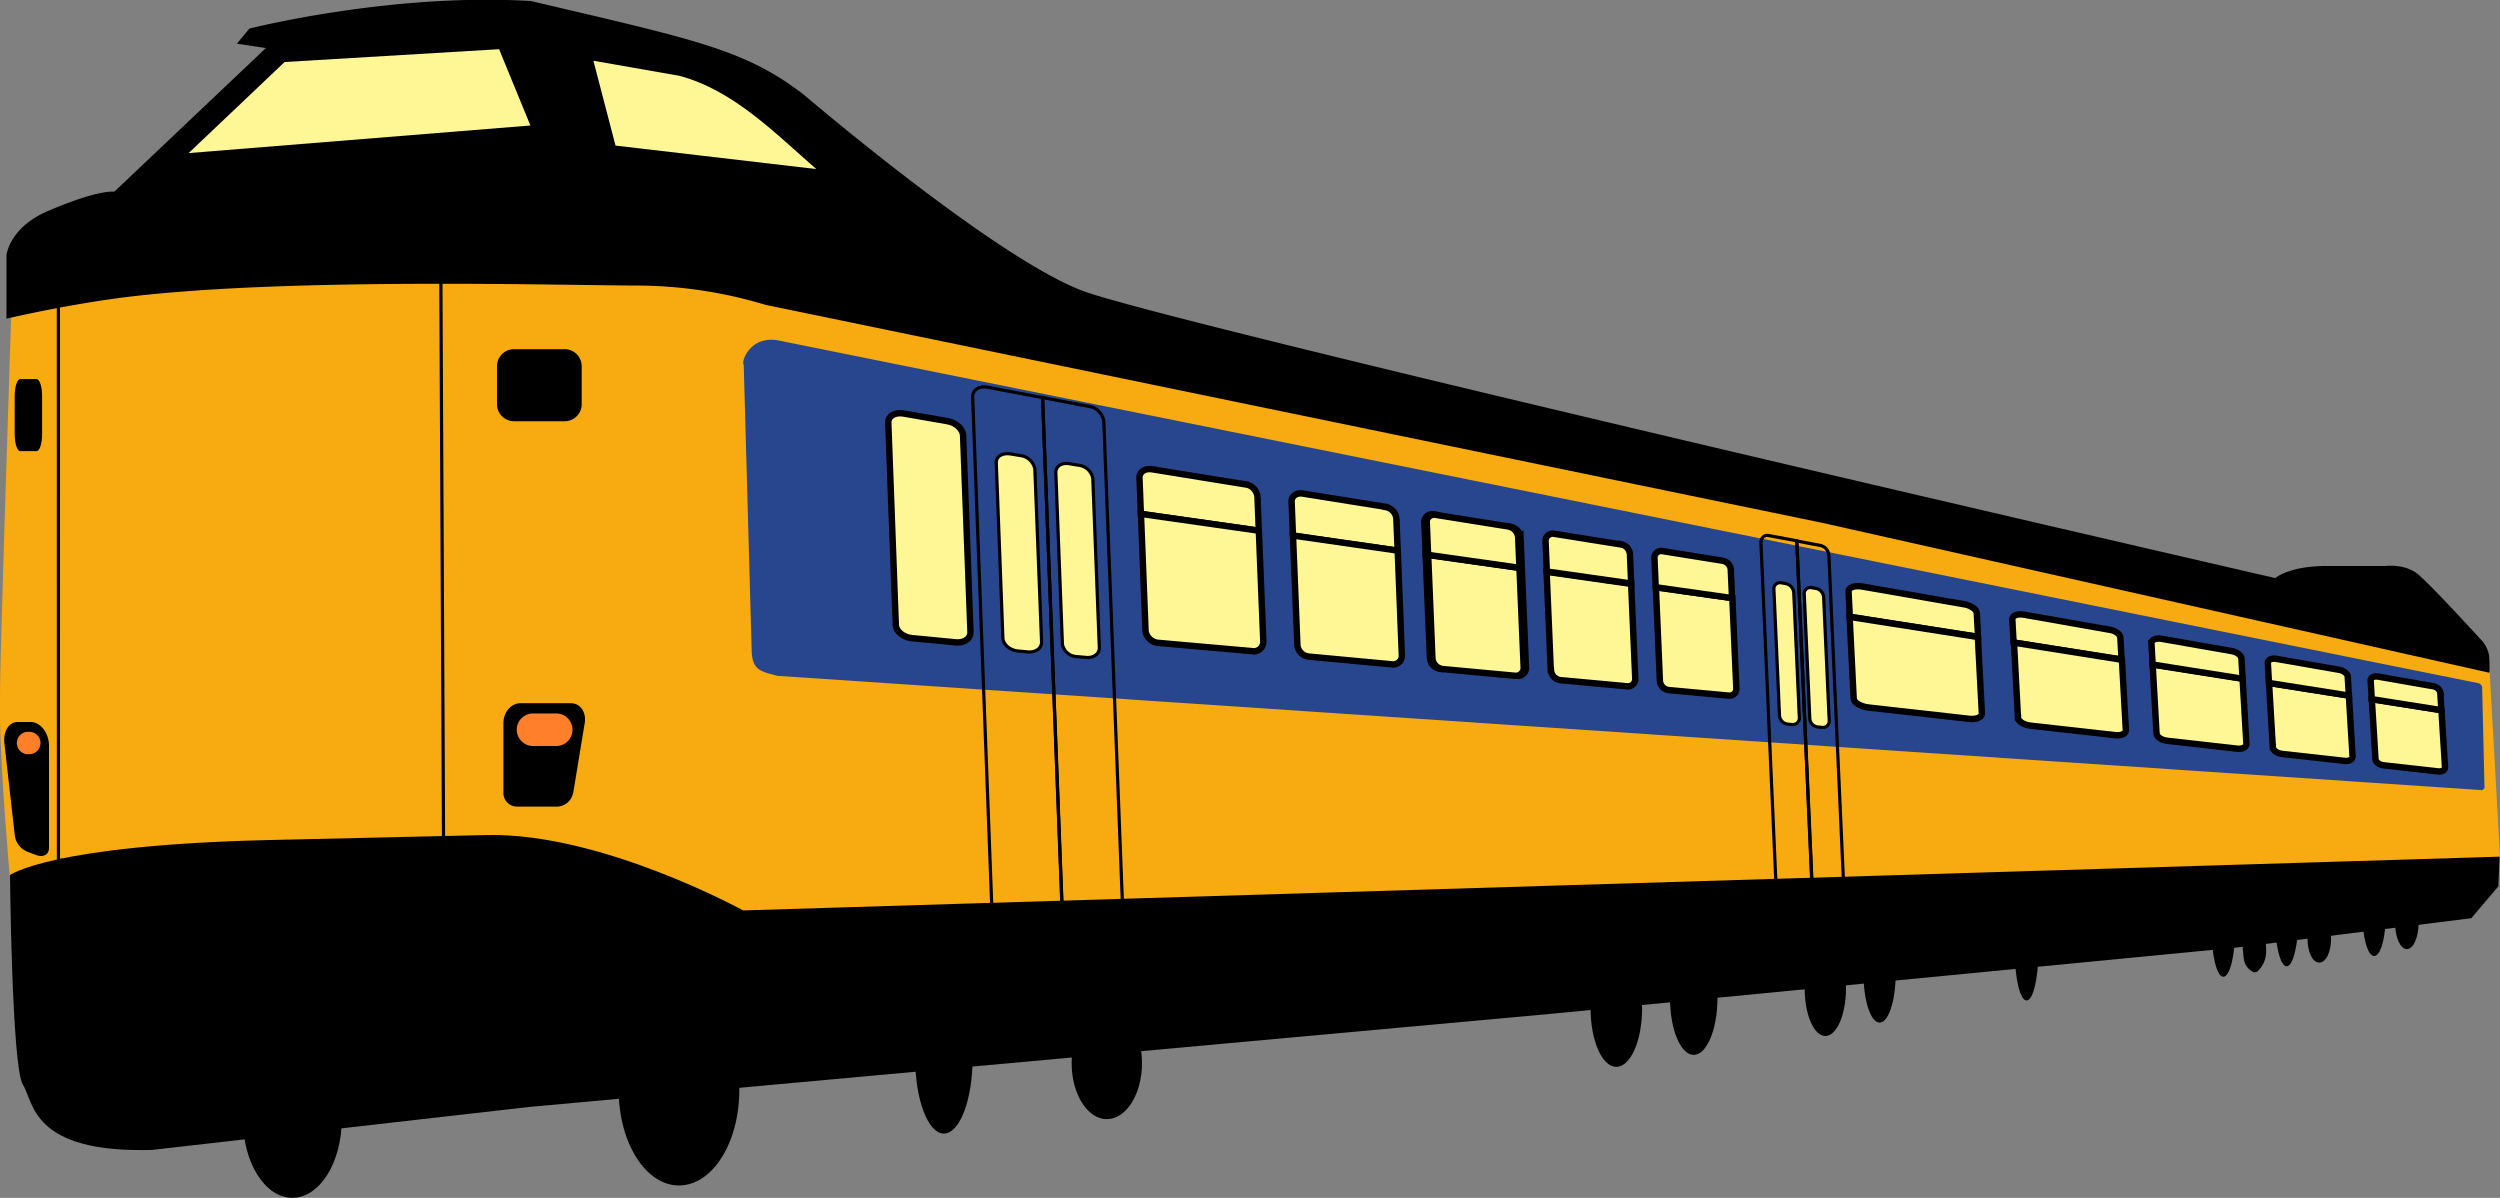 <svg id="svg2" xmlns="http://www.w3.org/2000/svg" viewBox="0 0 497.46 238.35"><rect x="0" y="0" width="497.46" height="238.35" fill="#808080" stroke="none"/><defs><style>.cls-1{fill:#f7ab10;}.cls-2{fill:#28468d;}.cls-3,.cls-4,.cls-5,.cls-7{fill:#fff696;}.cls-4,.cls-5,.cls-6,.cls-7,.cls-8{stroke:#000;}.cls-4{stroke-width:1.27px;}.cls-5,.cls-6{stroke-width:1.28px;}.cls-6,.cls-8{fill:none;}.cls-7,.cls-8{stroke-width:0.64px;}.cls-9{fill:#ff7f2a;}</style></defs><title>Dutch_train</title><g id="g3558"><path id="path3369" d="M98.26,230.13c0,8.65-4.41,15.66-9.84,15.66s-9.83-7-9.83-15.66,4.4-15.65,9.83-15.65,9.84,7,9.84,15.65" transform="translate(-30.25 -7.44)"/><path id="path330" d="M177.36,224.33c0,10.52-5.36,19-12,19s-12-8.52-12-19,5.35-19,12-19,12,8.52,12,19" transform="translate(-30.25 -7.44)"/><path id="path198" d="M505,189.18c0,4.68-1,8.48-2.33,8.48s-2.34-3.8-2.34-8.48,1-8.47,2.34-8.47,2.33,3.79,2.33,8.47" transform="translate(-30.25 -7.44)"/><path id="path194" d="M487.6,190c0,5.37-1.05,9.72-2.34,9.72s-2.34-4.35-2.34-9.72,1.05-9.71,2.34-9.71,2.34,4.35,2.34,9.71" transform="translate(-30.25 -7.44)"/><path id="path190" d="M475,192.47c0,5.15-1.05,9.33-2.34,9.33s-2.34-4.18-2.34-9.33,1.05-9.33,2.34-9.33,2.34,4.18,2.34,9.33" transform="translate(-30.25 -7.44)"/><path id="path178" d="M223.78,218c0,8.29-2.56,15-5.71,15s-5.71-6.72-5.71-15,2.56-15,5.71-15,5.71,6.72,5.71,15" transform="translate(-30.25 -7.44)"/><path id="path182" d="M372,206c0,6.26-2.12,11.34-4.73,11.34s-4.72-5.08-4.72-11.34,2.12-11.34,4.72-11.34S372,199.7,372,206" transform="translate(-30.25 -7.44)"/><path id="path186" d="M407.46,201.21c0,5.36-1.43,9.71-3.2,9.71s-3.2-4.35-3.2-9.71,1.43-9.72,3.2-9.72,3.2,4.35,3.2,9.72" transform="translate(-30.25 -7.44)"/><path id="path224" d="M95.67,162.08l-.34,0-63.1,18.71s.35,39,2.57,42.47,1.56,13.64,25.65,13l75.16-8.56,203.31-18.53L475.15,196,522,190.15l5.38-6.35.25-6.06c-144.08-2.07-288-9.59-431.94-15.66Z" transform="translate(-30.25 -7.44)"/><path id="path228" class="cls-1" d="M32.49,69.73c-2.42,74.74-2.24,73.44-2.24,79.56,0,10.64,1.93,32.31,1.93,32.31s7.71-5.95,51.32-7l43.61-1h0c22.82-.51,51,15,51,15L527.71,177.9l-2.05-36.69L289.89,83.36,159.06,53.44,32.78,65.1Z" transform="translate(-30.25 -7.44)"/><path id="path230" class="cls-2" d="M524.62,164a.6.6,0,0,1-.66.65l-339-22.73c-3.19-.86-4.88-1-5.13-4.65L178.24,80c-.59-.45,1.22-6,7.09-4.78l338.06,68.16a1,1,0,0,1,.77.83Z" transform="translate(-30.25 -7.44)"/><path id="path232" d="M31.54,70.85V58.21s.55-5.49,8.24-8.78C50,45.05,53,45.58,53,45.58L83.16,17l-5.77-.87,2.48-3s28-7.14,56-5.49c6,1.41,11,2.58,15.27,3.59,20.22,4.85,29.21,7.4,39.1,15.09,0,0,37.89,32.39,55.47,39S483,122.47,483,122.47s2.62-2.41,10.31-2.41h11.64s3.8-.49,6.37,1.59,12.59,13.06,12.59,13.06a6.06,6.06,0,0,1,1.65,3.3c.15,3.29,0,3.29,0,3.29L392.91,111.49,182.56,68.1a89.24,89.24,0,0,0-25.26-3.84c-13.73,0-68.65-1.65-101.06,2.19-12.15,1.44-24.71,4.4-24.71,4.4" transform="translate(-30.25 -7.44)"/><path id="path234" class="cls-3" d="M152.73,36.41l-4.4-16.88,17.12,3c10.79,2.86,19.22,11.6,27.23,18.55Z" transform="translate(-30.25 -7.44)"/><path id="path238" class="cls-3" d="M129.56,17.23,86.88,19.78,67.79,37.9l68-5.49Z" transform="translate(-30.25 -7.44)"/><path id="path248" class="cls-4" d="M278,103.82l-18.51-3c-1.42-.23-2.55.54-2.5,1.71l.28,7.17,23.46,3.34-.27-6.85a2.86,2.86,0,0,0-2.46-2.41Z" transform="translate(-30.25 -7.44)"/><path id="path252" class="cls-5" d="M258.19,133a2.81,2.81,0,0,0,2.66,2.37L279.34,137a1.9,1.9,0,0,0,2.29-1.81l-.89-22.15-23.46-3.34.91,23.22Z" transform="translate(-30.25 -7.44)"/><path id="path256" class="cls-5" d="M305.91,108.28l-16.45-2.63c-1.26-.2-2.25.53-2.2,1.64l.27,6.75,20.84,3-.27-6.46a2.59,2.59,0,0,0-2.19-2.26Z" transform="translate(-30.25 -7.44)"/><path id="path260" class="cls-5" d="M288.41,135.88a2.55,2.55,0,0,0,2.36,2.22l16.43,1.53a1.73,1.73,0,0,0,2-1.73L308.37,117,287.53,114l.88,21.84Z" transform="translate(-30.25 -7.44)"/><path id="path262" class="cls-3" d="M333.44,140.26a1.58,1.58,0,0,1-1.82,1.64l.46,0a1.57,1.57,0,0,0,1.81-1.64l-.83-19.8-.46-.06.84,19.82Z" transform="translate(-30.25 -7.44)"/><path id="path264" class="cls-6" d="M333.44,140.26a1.58,1.58,0,0,1-1.82,1.64l.46,0a1.57,1.57,0,0,0,1.81-1.64l-.83-19.8-.46-.06.84,19.82Z" transform="translate(-30.25 -7.44)"/><path id="path266" class="cls-3" d="M330.82,112.27l-.46-.07a2.39,2.39,0,0,1,2,2.11l.25,6.13.46.07-.26-6.12a2.38,2.38,0,0,0-2-2.12" transform="translate(-30.25 -7.44)"/><path id="path268" class="cls-6" d="M330.82,112.27l-.46-.07a2.39,2.39,0,0,1,2,2.11l.25,6.13.46.07-.26-6.12a2.38,2.38,0,0,0-2-2.12Z" transform="translate(-30.25 -7.44)"/><path id="path270" class="cls-3" d="M315.29,138.5l-.86-20.64-.5-.07.86,20.66a2.31,2.31,0,0,0,2.12,2.08l.49.05a2.32,2.32,0,0,1-2.11-2.08" transform="translate(-30.25 -7.44)"/><path id="path272" class="cls-6" d="M315.29,138.5l-.86-20.64-.5-.07.86,20.66a2.31,2.31,0,0,0,2.12,2.08l.49.05a2.32,2.32,0,0,1-2.11-2.08Z" transform="translate(-30.25 -7.44)"/><path id="path274" class="cls-3" d="M314.16,111.47a1.56,1.56,0,0,1,2-1.56l-.49-.08a1.56,1.56,0,0,0-2,1.56l.27,6.39.49.07Z" transform="translate(-30.25 -7.44)"/><path id="path276" class="cls-6" d="M314.16,111.47a1.56,1.56,0,0,1,2-1.56l-.49-.08a1.56,1.56,0,0,0-2,1.56l.27,6.39.49.07Z" transform="translate(-30.25 -7.44)"/><path id="path280" class="cls-5" d="M333.44,140.26l-.84-19.82-18.17-2.58.85,20.64a2.33,2.33,0,0,0,2.12,2.08l14.22,1.32a1.58,1.58,0,0,0,1.82-1.64Z" transform="translate(-30.25 -7.44)"/><path id="path284" class="cls-5" d="M314.16,111.47l.26,6.38,18.18,2.58-.26-6.12a2.38,2.38,0,0,0-2-2.12l-14.24-2.28a1.56,1.56,0,0,0-2,1.56Z" transform="translate(-30.25 -7.44)"/><path id="path288" class="cls-5" d="M338.87,140.78a2.15,2.15,0,0,0,1.91,2L354,144a1.46,1.46,0,0,0,1.64-1.57l-.82-18.81L338,121.21l.83,19.57Z" transform="translate(-30.25 -7.44)"/><path id="path292" class="cls-5" d="M352.8,115.78l-13.26-2.12a1.43,1.43,0,0,0-1.75,1.5l.25,6,16.79,2.39-.25-5.82a2.22,2.22,0,0,0-1.78-2Z" transform="translate(-30.25 -7.44)"/><path id="path296" class="cls-5" d="M359.74,124.3l.8,18.59a2,2,0,0,0,1.73,1.86l12,1.11a1.36,1.36,0,0,0,1.48-1.49l-.79-17.92-15.19-2.15Z" transform="translate(-30.25 -7.44)"/><path id="path300" class="cls-5" d="M374.67,120.91a2,2,0,0,0-1.62-1.89l-12-1.92a1.33,1.33,0,0,0-1.59,1.44l.25,5.75,15.19,2.16-.25-5.54Z" transform="translate(-30.25 -7.44)"/><path id="path304" class="cls-5" d="M223.37,133.26c0,1.26-1.25,2.15-2.91,2l-8.75-.84c-1.72-.16-3.17-1.35-3.21-2.64L207,91.51c0-1.29,1.32-2.09,3.05-1.79l8.76,1.53c1.66.29,3,1.54,3.08,2.8l1.47,39.21Z" transform="translate(-30.25 -7.44)"/><path id="path306" class="cls-7" d="M237.51,135.21c0,1.23-1.19,2.1-2.76,1.95l-1.94-.18c-1.59-.15-2.93-1.29-3-2.53l-1.32-34.93c-.05-1.24,1.21-2,2.81-1.76l1.94.32a3.35,3.35,0,0,1,2.93,2.69Z" transform="translate(-30.25 -7.44)"/><path id="path308" class="cls-7" d="M249,136.35c0,1.2-1.14,2.06-2.64,1.91l-1.86-.17a3,3,0,0,1-2.85-2.47l-1.31-34.18c0-1.21,1.16-2,2.69-1.73l1.86.31a3.21,3.21,0,0,1,2.81,2.62l1.3,33.71Z" transform="translate(-30.25 -7.44)"/><path id="path314" class="cls-7" d="M388.29,150.16a1.31,1.31,0,0,1-1.4,1.46l-1-.1a1.83,1.83,0,0,1-1.55-1.75l-1.11-25a1.22,1.22,0,0,1,1.41-1.37l1,.17a2,2,0,0,1,1.54,1.84l1.11,24.79Z" transform="translate(-30.25 -7.44)"/><path id="path316" class="cls-7" d="M394.24,150.75a1.28,1.28,0,0,1-1.36,1.44l-1-.1a1.78,1.78,0,0,1-1.51-1.72l-1.1-24.65a1.19,1.19,0,0,1,1.37-1.35l1,.16a1.93,1.93,0,0,1,1.49,1.81l1.1,24.41Z" transform="translate(-30.25 -7.44)"/><path id="path318" class="cls-8" d="M237.7,86.56l-10.91-2.07c-1.72-.33-3.07.55-3,2l3.83,101.93h14L237.7,86.56Z" transform="translate(-30.25 -7.44)"/><path id="path320" class="cls-8" d="M246.94,88.31l-9.24-1.76,3.88,101.84h12.06l-3.75-97.1a3.54,3.54,0,0,0-2.95-3Z" transform="translate(-30.25 -7.44)"/><path id="path322" class="cls-8" d="M397.32,188.38,394.17,118A2.19,2.19,0,0,0,392.6,116l-4.82-.91L391,188.38Z" transform="translate(-30.25 -7.44)"/><path id="path324" class="cls-8" d="M387.79,115.05,382.16,114c-.88-.17-1.56.51-1.51,1.53l3.21,72.87h7.19l-3.26-73.33Z" transform="translate(-30.25 -7.44)"/><path id="path334" class="cls-5" d="M421,127.67l-20.13-3.51c-1.58-.28-2.83.16-2.79,1l.25,5,25.52,4-.25-4.69c0-.77-1.2-1.58-2.6-1.83Z" transform="translate(-30.25 -7.44)"/><path id="path338" class="cls-5" d="M399.1,146.41c0,.82,1.36,1.63,2.93,1.81l20.12,2.26c1.4.15,2.5-.34,2.46-1.11l-.8-15.18-25.52-4,.81,16.25Z" transform="translate(-30.25 -7.44)"/><path id="path342" class="cls-5" d="M450,132.75l-17-3c-1.32-.24-2.37.18-2.33.94l.25,4.59,21.49,3.39-.24-4.31c0-.71-1-1.45-2.21-1.65Z" transform="translate(-30.25 -7.44)"/><path id="path346" class="cls-5" d="M431.79,150.2c0,.75,1.14,1.48,2.46,1.63l16.94,1.9c1.19.13,2.11-.33,2.07-1l-.78-14L431,135.32l.79,14.88Z" transform="translate(-30.25 -7.44)"/><path id="path366" class="cls-5" d="M477.25,155.47l-.76-13-17.9-2.83.77,13.72c0,.69,1,1.36,2.11,1.48l14,1.58c1,.11,1.81-.33,1.77-1Z" transform="translate(-30.25 -7.44)"/><path id="path370" class="cls-5" d="M458.35,135.45l.24,4.23,17.9,2.83-.23-4c0-.66-.89-1.33-1.91-1.51l-14-2.45c-1.13-.2-2,.2-2,.9Z" transform="translate(-30.25 -7.44)"/><path id="path374" class="cls-5" d="M482.5,156.08c0,.65.85,1.26,1.82,1.37l12.52,1.4c.89.1,1.57-.31,1.53-.92l-.73-12.08-15.89-2.51.75,12.74Z" transform="translate(-30.25 -7.44)"/><path id="path378" class="cls-5" d="M495.75,140.73l-12.55-2.19c-1-.17-1.72.22-1.69.86l.23,3.94,15.9,2.51-.23-3.73c0-.61-.78-1.23-1.66-1.39Z" transform="translate(-30.25 -7.44)"/><path id="path382" class="cls-5" d="M502.2,146.57l.73,11.89c0,.6.75,1.16,1.59,1.26l10.92,1.22c.77.09,1.37-.31,1.33-.88l-.71-11.3-13.86-2.19Z" transform="translate(-30.25 -7.44)"/><path id="path386" class="cls-5" d="M515.84,145.26a1.7,1.7,0,0,0-1.47-1.28l-10.94-1.91c-.84-.15-1.5.22-1.46.82l.22,3.67,13.86,2.19-.22-3.49Z" transform="translate(-30.25 -7.44)"/><path id="path388" class="cls-8" d="M41.87,68.82S40,58.22,45,58.22s72.93-4.36,72.93-4.36l.58,121.53-76.63,3.27Z" transform="translate(-30.25 -7.44)"/><path id="path390" d="M144.28,165.22a3.31,3.31,0,0,1-3.15,2.72h-8a2.7,2.7,0,0,1-2.71-2.72v-13.9c0-2.14,1.52-3.95,3.39-3.95h10.05c1.88,0,3.09,1.81,2.74,3.95l-2.29,13.9Z" transform="translate(-30.25 -7.44)"/><path id="path392" d="M40,176.16c0,1.33-1.14,1.94-2.51,1.43l-1.8-.67a4.09,4.09,0,0,1-2.48-3.08l-2.09-18.55c-.25-2.26.88-4.19,2.63-4.19h2.57c2,0,3.68,2.2,3.68,4.76v20.3Z" transform="translate(-30.25 -7.44)"/><path id="path394" d="M146,87.87a3.39,3.39,0,0,1-3.39,3.39H132.53a3.39,3.39,0,0,1-3.39-3.39V80.31a3.39,3.39,0,0,1,3.39-3.39h10.06A3.39,3.39,0,0,1,146,80.31Z" transform="translate(-30.25 -7.44)"/><path id="path396" d="M38.63,93.82c0,1.87-.49,3.39-1.1,3.39H34.27c-.6,0-1.1-1.52-1.1-3.39V86.26c0-1.87.5-3.39,1.1-3.39h3.26c.61,0,1.1,1.52,1.1,3.39Z" transform="translate(-30.25 -7.44)"/><path id="path408" class="cls-9" d="M38.31,155.28a2.23,2.23,0,0,1-2.22,2.23h-.41a2.23,2.23,0,0,1,0-4.45h.41a2.23,2.23,0,0,1,2.22,2.22" transform="translate(-30.25 -7.44)"/><path id="path410" class="cls-9" d="M144.17,152.65a3.23,3.23,0,0,1-3.23,3.23H136.5a3.24,3.24,0,1,1,0-6.47h4.44a3.23,3.23,0,0,1,3.23,3.24" transform="translate(-30.25 -7.44)"/><path id="path180" d="M357,208.1c0,6.42-2.3,11.63-5.13,11.63s-5.12-5.21-5.12-11.63,2.29-11.64,5.12-11.64S357,201.67,357,208.1" transform="translate(-30.25 -7.44)"/><path id="path184" d="M397.57,204.11c0,5.24-1.84,9.48-4.11,9.48s-4.11-4.24-4.11-9.48,1.84-9.48,4.11-9.48,4.11,4.24,4.11,9.48" transform="translate(-30.25 -7.44)"/><path id="path188" d="M435.85,196.81c0,5.36-1.05,9.71-2.34,9.71s-2.34-4.35-2.34-9.71,1.05-9.72,2.34-9.72,2.34,4.35,2.34,9.72" transform="translate(-30.25 -7.44)"/><path id="path192" d="M478.71,200.9c-2.36-1.17-1.92-3.16-2.21-4.71.24-1.64-.17-3.63,2.1-4.94,2,.18,1.87,1.72,2.29,2.52.38,2.31.78,4.88-1.47,7a1.23,1.23,0,0,1-.71.14Z" transform="translate(-30.25 -7.44)"/><path id="path196" d="M494.09,194.27c0,2.6-1,4.71-2.34,4.71s-2.34-2.11-2.34-4.71,1-4.71,2.34-4.71,2.34,2.11,2.34,4.71" transform="translate(-30.25 -7.44)"/><path id="path200" d="M511.51,191.12c0,2.86-1.05,5.18-2.34,5.18s-2.33-2.32-2.33-5.18,1-5.18,2.33-5.18,2.34,2.32,2.34,5.18" transform="translate(-30.25 -7.44)"/><path id="path3152" d="M257.49,219c0,6.15-3.14,11.13-7,11.13s-7-5-7-11.13,3.13-11.14,7-11.14,7,5,7,11.14" transform="translate(-30.25 -7.44)"/></g></svg>